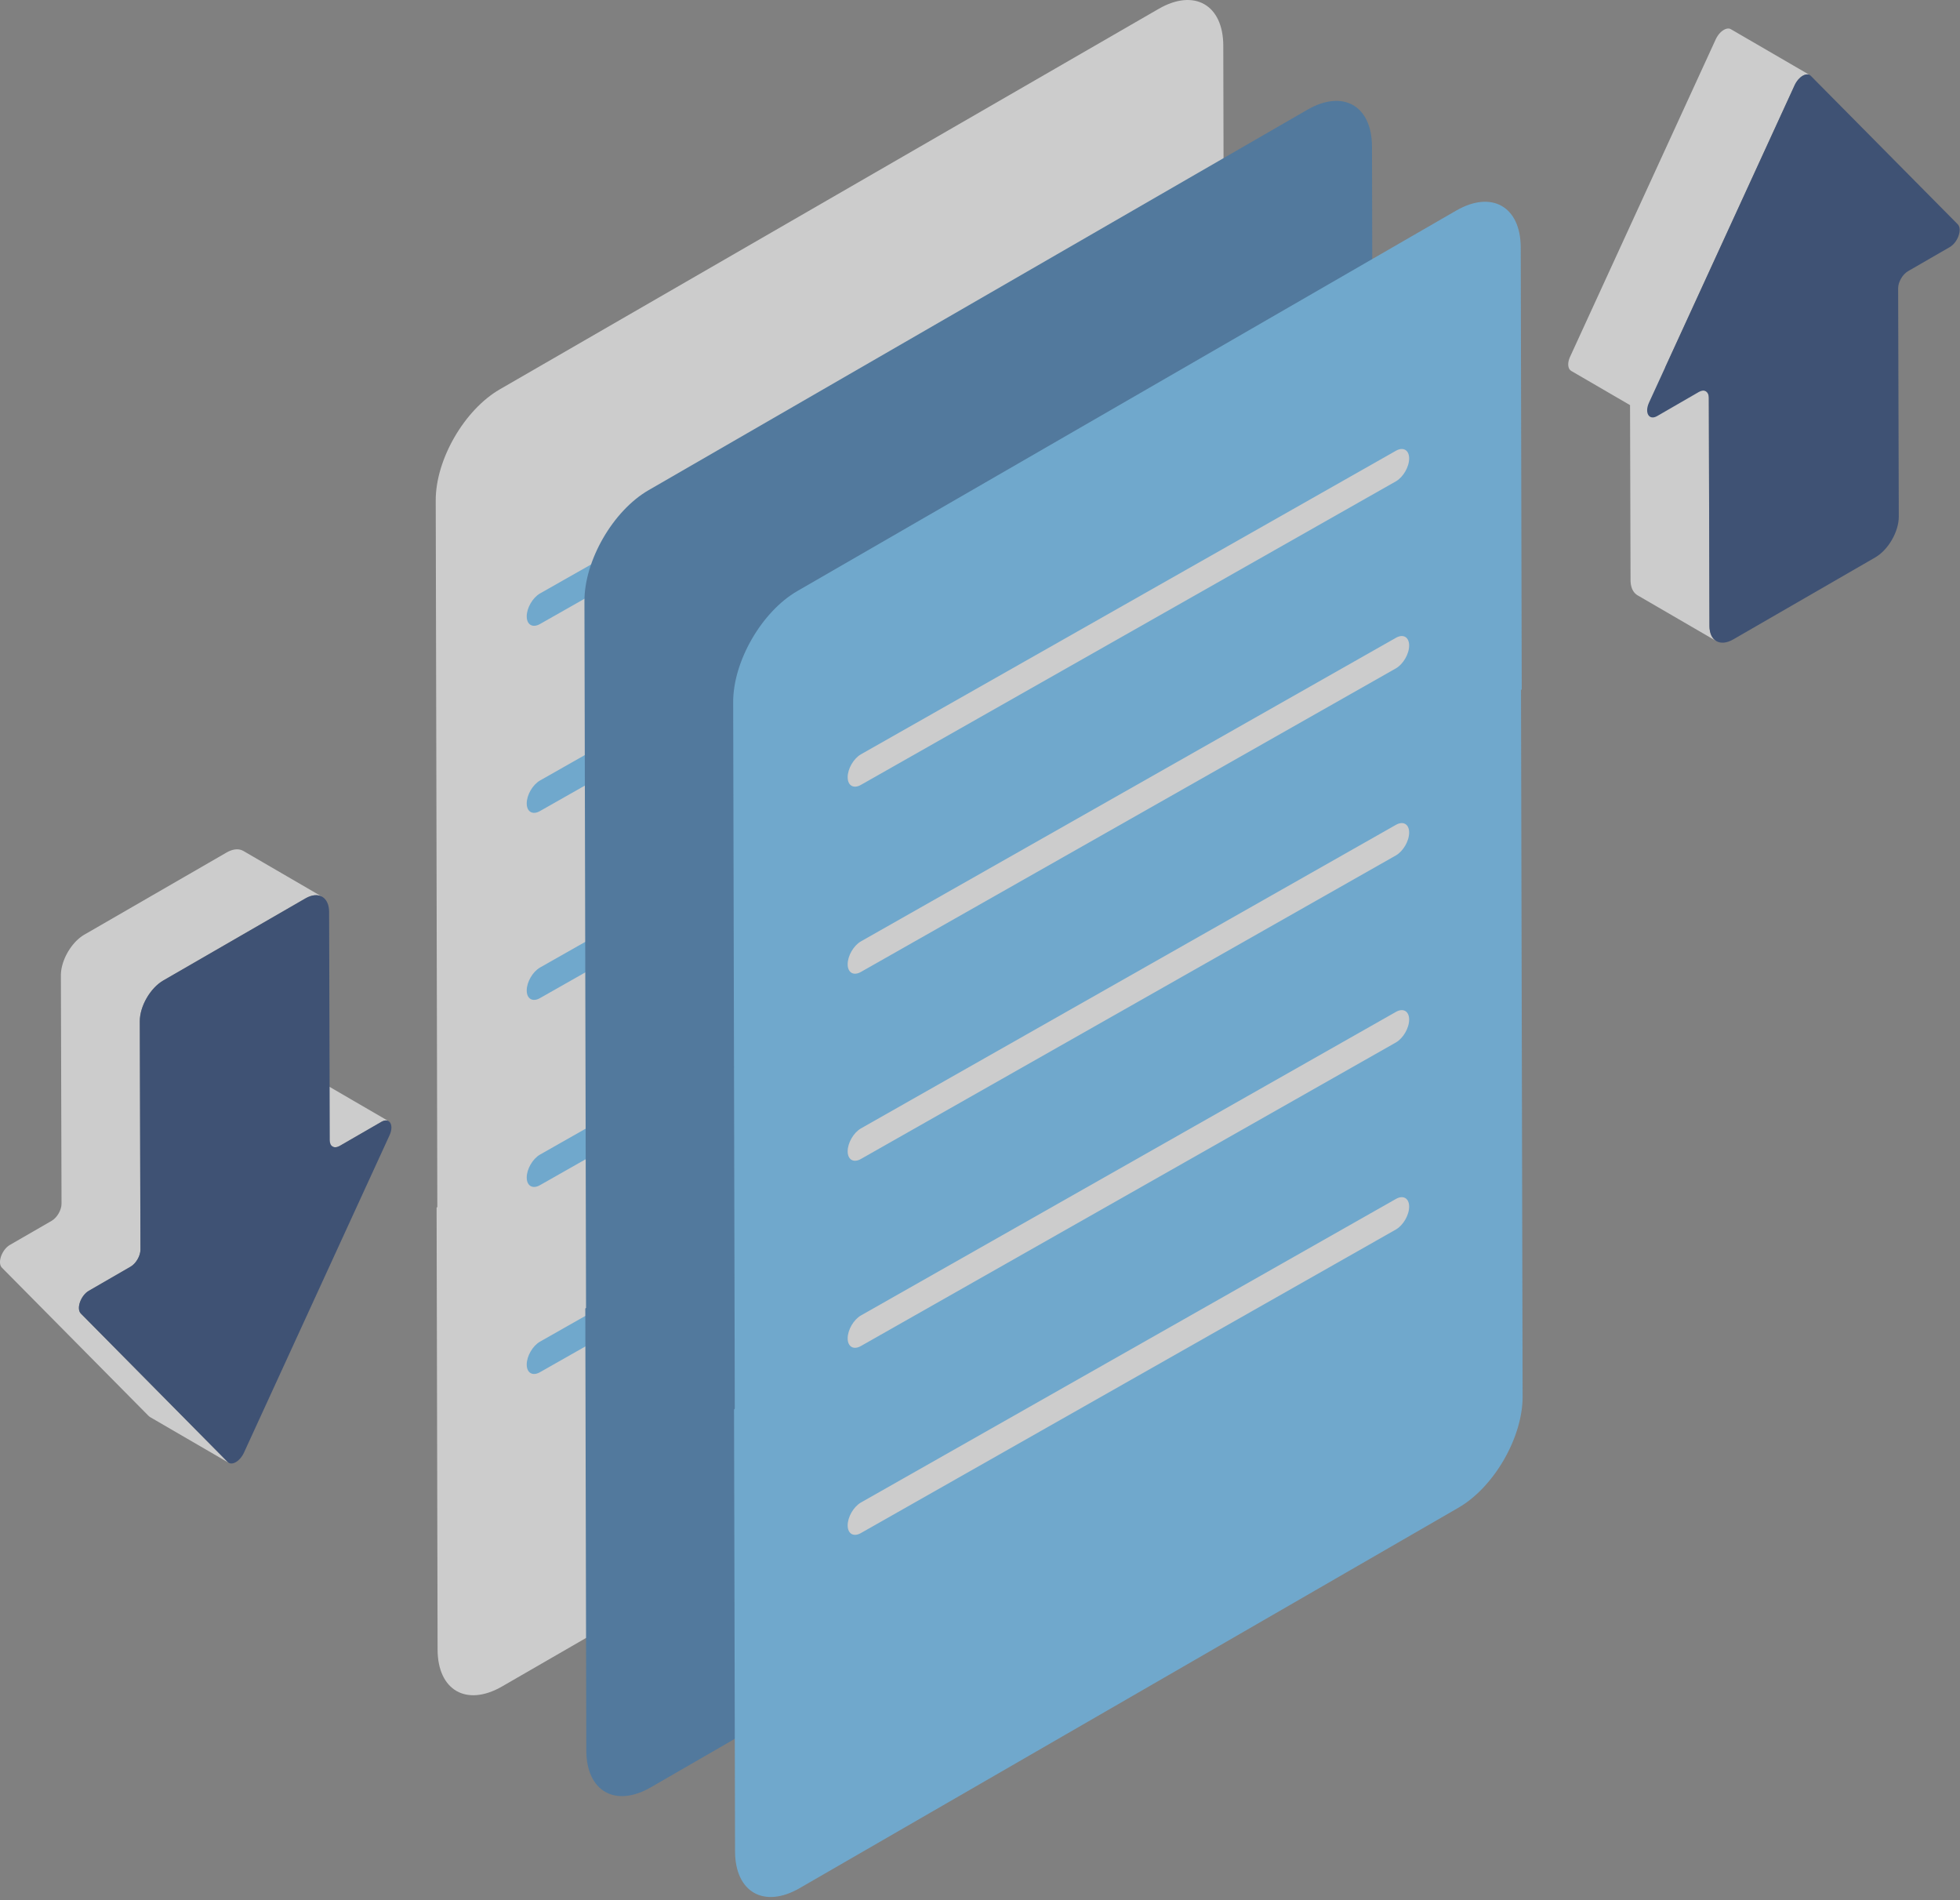 <svg width="130" height="126" viewBox="0 0 130 126" fill="none" xmlns="http://www.w3.org/2000/svg">
<rect x="0" y="0" width="130" height="126" fill="#808080" stroke="none"/>
<g id="Layer_1" opacity="0.6" clip-path="url(#clip0_119_192)">
<path id="Vector" d="M81.154 32.38C81.17 32.364 81.187 32.348 81.203 32.332L81.136 3.025C81.129 0.317 79.212 -0.775 76.855 0.585L33.156 25.815C30.799 27.176 28.893 30.475 28.9 33.184L29.006 80.038C28.99 80.054 28.974 80.07 28.958 80.086L29.024 109.393C29.032 112.101 30.948 113.193 33.306 111.832L77.005 86.603C79.362 85.242 81.268 81.942 81.26 79.234L81.154 32.38Z" fill="white"/>
<path id="Vector_2" d="M35.813 39.356L71.294 19.228C71.78 18.947 72.175 19.173 72.177 19.731C72.178 20.29 71.786 20.97 71.3 21.251L35.819 41.379C35.333 41.659 34.937 41.434 34.936 40.876C34.934 40.317 35.327 39.637 35.813 39.356Z" fill="#66C3FF"/>
<path id="Vector_3" d="M35.813 51.76L71.294 31.631C71.78 31.351 72.175 31.576 72.177 32.135C72.178 32.693 71.786 33.374 71.3 33.654L35.819 53.782C35.333 54.063 34.937 53.838 34.936 53.279C34.934 52.721 35.327 52.04 35.813 51.76Z" fill="#66C3FF"/>
<path id="Vector_4" d="M35.813 64.163L71.294 44.035C71.78 43.755 72.175 43.98 72.177 44.538C72.178 45.097 71.786 45.777 71.3 46.058L35.819 66.186C35.333 66.467 34.937 66.241 34.936 65.683C34.934 65.124 35.327 64.444 35.813 64.163Z" fill="#66C3FF"/>
<path id="Vector_5" d="M35.813 76.567L71.294 56.439C71.78 56.158 72.175 56.384 72.177 56.942C72.178 57.5 71.786 58.181 71.3 58.461L35.819 78.59C35.333 78.87 34.937 78.645 34.936 78.087C34.934 77.528 35.327 76.848 35.813 76.567Z" fill="#66C3FF"/>
<path id="Vector_6" d="M35.813 88.971L71.294 68.843C71.78 68.562 72.175 68.787 72.177 69.346C72.178 69.904 71.786 70.585 71.3 70.865L35.819 90.993C35.333 91.274 34.937 91.049 34.936 90.49C34.934 89.932 35.327 89.251 35.813 88.971Z" fill="#66C3FF"/>
<path id="Vector_7" d="M91.017 39.07C91.034 39.054 91.05 39.038 91.066 39.022L90.999 9.715C90.992 7.007 89.075 5.914 86.718 7.275L43.019 32.505C40.662 33.866 38.756 37.165 38.764 39.873L38.87 86.728C38.853 86.744 38.837 86.76 38.821 86.776L38.888 116.082C38.895 118.791 40.812 119.883 43.169 118.522L86.868 93.293C89.225 91.932 91.131 88.632 91.123 85.924L91.017 39.07Z" fill="#3375B0"/>
<path id="Vector_8" d="M100.883 45.76C100.899 45.744 100.915 45.728 100.931 45.712L100.865 16.405C100.857 13.697 98.94 12.604 96.584 13.965L52.884 39.195C50.527 40.556 48.621 43.855 48.629 46.563L48.735 93.418C48.718 93.434 48.702 93.45 48.686 93.466L48.753 122.772C48.76 125.481 50.677 126.573 53.034 125.212L96.733 99.982C99.09 98.622 100.996 95.322 100.989 92.614L100.883 45.76Z" fill="#66C3FF"/>
<path id="Vector_9" d="M57.1 50.023L92.581 29.895C93.067 29.614 93.462 29.84 93.464 30.398C93.466 30.957 93.073 31.637 92.587 31.918L57.106 52.046C56.62 52.327 56.224 52.101 56.223 51.543C56.221 50.984 56.614 50.304 57.1 50.023Z" fill="white"/>
<path id="Vector_10" d="M57.1 62.427L92.581 42.299C93.067 42.018 93.462 42.243 93.464 42.802C93.466 43.36 93.073 44.041 92.587 44.321L57.106 64.45C56.62 64.73 56.224 64.505 56.223 63.946C56.221 63.388 56.614 62.708 57.1 62.427Z" fill="white"/>
<path id="Vector_11" d="M57.1 74.831L92.581 54.702C93.067 54.422 93.462 54.647 93.464 55.206C93.466 55.764 93.073 56.444 92.587 56.725L57.106 76.853C56.62 77.134 56.224 76.908 56.223 76.35C56.221 75.792 56.614 75.111 57.1 74.831Z" fill="white"/>
<path id="Vector_12" d="M57.1 87.234L92.581 67.106C93.067 66.825 93.462 67.051 93.464 67.609C93.466 68.168 93.073 68.848 92.587 69.129L57.106 89.257C56.62 89.537 56.224 89.312 56.223 88.754C56.221 88.195 56.614 87.515 57.1 87.234Z" fill="white"/>
<path id="Vector_13" d="M57.1 99.638L92.581 79.51C93.067 79.229 93.462 79.454 93.464 80.013C93.466 80.571 93.073 81.252 92.587 81.532L57.106 101.66C56.62 101.941 56.224 101.716 56.223 101.157C56.221 100.599 56.614 99.918 57.1 99.638Z" fill="white"/>
<path id="Vector_14" d="M16.929 73.03C16.964 73.037 17.001 73.039 17.04 73.036C17.041 73.035 17.042 73.035 17.043 73.035C17.082 73.032 17.122 73.023 17.165 73.009C17.165 73.009 17.166 73.008 17.167 73.008C17.21 72.993 17.254 72.973 17.3 72.947L20.064 71.351C20.072 71.346 20.079 71.342 20.086 71.338C20.096 71.333 20.105 71.328 20.114 71.324C20.124 71.319 20.133 71.315 20.142 71.311C20.151 71.307 20.16 71.303 20.169 71.299C20.178 71.296 20.187 71.292 20.196 71.289C20.198 71.289 20.199 71.288 20.201 71.288C20.201 71.287 20.201 71.287 20.202 71.287C20.209 71.285 20.216 71.282 20.223 71.28C20.232 71.278 20.241 71.275 20.25 71.273C20.259 71.271 20.268 71.269 20.277 71.267C20.287 71.265 20.296 71.263 20.305 71.262C20.312 71.261 20.318 71.261 20.324 71.26C20.325 71.26 20.326 71.26 20.327 71.26C20.33 71.26 20.332 71.26 20.334 71.259C20.345 71.259 20.355 71.258 20.364 71.258C20.376 71.258 20.387 71.259 20.398 71.26C20.411 71.261 20.423 71.263 20.435 71.266C20.436 71.266 20.436 71.266 20.436 71.266C20.437 71.266 20.437 71.266 20.438 71.266C20.452 71.269 20.465 71.273 20.478 71.277C20.497 71.284 20.515 71.292 20.532 71.302L25.766 74.344C25.737 74.327 25.705 74.315 25.671 74.308C25.671 74.308 25.67 74.307 25.67 74.307C25.636 74.3 25.599 74.298 25.561 74.301C25.56 74.302 25.559 74.302 25.558 74.302C25.519 74.305 25.478 74.314 25.436 74.329C25.435 74.329 25.434 74.329 25.434 74.329C25.39 74.344 25.345 74.365 25.298 74.392L22.533 75.988C22.526 75.992 22.519 75.996 22.512 76C22.503 76.005 22.494 76.01 22.485 76.014C22.476 76.018 22.467 76.023 22.458 76.027C22.45 76.031 22.441 76.034 22.432 76.038C22.423 76.041 22.414 76.045 22.405 76.048C22.404 76.048 22.402 76.049 22.4 76.049C22.399 76.05 22.399 76.05 22.398 76.05C22.392 76.052 22.385 76.055 22.379 76.056C22.37 76.059 22.361 76.062 22.352 76.064C22.343 76.066 22.334 76.068 22.325 76.07C22.315 76.072 22.305 76.073 22.296 76.075C22.289 76.076 22.283 76.076 22.276 76.077C22.275 76.077 22.274 76.077 22.273 76.077C22.271 76.077 22.269 76.078 22.267 76.078C22.256 76.078 22.246 76.079 22.235 76.079C22.224 76.079 22.212 76.078 22.201 76.077C22.188 76.076 22.176 76.074 22.163 76.072C22.163 76.071 22.164 76.072 22.163 76.072C22.163 76.071 22.161 76.071 22.161 76.071C22.146 76.068 22.131 76.064 22.117 76.059C22.098 76.052 22.081 76.044 22.064 76.034L16.83 72.993C16.86 73.01 16.892 73.022 16.927 73.029C16.928 73.03 16.928 73.03 16.929 73.03Z" fill="white"/>
<path id="Vector_15" d="M1.77387e-05 83.698C-5.22613e-05 83.688 8.77386e-05 83.677 0 83.667C0.001 83.656 0.001 83.646 0.002 83.635C0.003 83.625 0.003 83.615 0.004 83.604C0.005 83.593 0.007 83.582 0.008 83.572C0.009 83.561 0.011 83.549 0.013 83.538C0.013 83.535 0.014 83.532 0.014 83.529C0.014 83.528 0.015 83.527 0.015 83.527C0.016 83.519 0.017 83.512 0.019 83.504C0.021 83.493 0.023 83.481 0.026 83.47C0.028 83.458 0.031 83.446 0.034 83.434C0.037 83.422 0.04 83.41 0.043 83.398C0.047 83.386 0.05 83.375 0.054 83.363C0.057 83.351 0.061 83.339 0.065 83.327C0.067 83.321 0.07 83.314 0.072 83.307C0.072 83.306 0.073 83.306 0.073 83.305C0.074 83.301 0.076 83.297 0.077 83.293C0.081 83.282 0.085 83.271 0.089 83.26C0.094 83.249 0.098 83.238 0.103 83.227C0.107 83.216 0.112 83.205 0.117 83.194C0.121 83.183 0.126 83.172 0.132 83.162C0.137 83.151 0.142 83.14 0.147 83.129C0.155 83.114 0.162 83.099 0.17 83.085C0.17 83.085 0.171 83.084 0.171 83.084C0.183 83.061 0.196 83.038 0.21 83.015C0.223 82.993 0.237 82.971 0.252 82.949C0.264 82.932 0.276 82.914 0.288 82.897C0.293 82.891 0.298 82.885 0.302 82.879C0.303 82.877 0.304 82.876 0.305 82.875C0.31 82.869 0.314 82.864 0.318 82.858C0.326 82.848 0.335 82.838 0.343 82.827C0.351 82.817 0.36 82.807 0.368 82.798C0.377 82.788 0.385 82.779 0.394 82.769C0.402 82.76 0.411 82.751 0.42 82.742C0.429 82.733 0.438 82.724 0.447 82.715C0.454 82.709 0.461 82.703 0.467 82.697C0.468 82.696 0.468 82.695 0.469 82.695C0.471 82.693 0.474 82.691 0.476 82.688C0.486 82.68 0.495 82.671 0.505 82.663C0.515 82.655 0.524 82.647 0.534 82.639C0.544 82.631 0.554 82.624 0.564 82.617C0.574 82.609 0.583 82.602 0.593 82.596C0.603 82.589 0.613 82.583 0.622 82.576C0.632 82.57 0.642 82.564 0.652 82.558C0.654 82.557 0.656 82.556 0.659 82.554L3.424 80.958C3.468 80.932 3.512 80.901 3.555 80.867C3.556 80.866 3.557 80.865 3.558 80.864C3.6 80.83 3.64 80.792 3.679 80.751C3.68 80.751 3.68 80.75 3.681 80.749C3.72 80.707 3.757 80.663 3.792 80.616C3.826 80.569 3.858 80.52 3.888 80.469C3.889 80.467 3.89 80.464 3.892 80.462C3.92 80.412 3.946 80.361 3.969 80.309C3.97 80.308 3.97 80.307 3.97 80.306C3.993 80.253 4.013 80.199 4.03 80.145C4.03 80.144 4.03 80.143 4.03 80.143C4.047 80.088 4.06 80.034 4.068 79.98C4.077 79.925 4.081 79.871 4.081 79.819L4.038 64.683C4.038 64.659 4.039 64.636 4.039 64.612C4.04 64.587 4.041 64.562 4.043 64.536C4.045 64.511 4.047 64.485 4.049 64.46C4.051 64.434 4.054 64.409 4.058 64.383C4.061 64.357 4.065 64.33 4.069 64.304C4.069 64.303 4.069 64.302 4.069 64.302C4.069 64.301 4.069 64.301 4.069 64.301C4.073 64.275 4.078 64.25 4.082 64.225C4.088 64.197 4.093 64.17 4.099 64.143C4.105 64.115 4.111 64.088 4.118 64.061C4.125 64.033 4.132 64.005 4.14 63.977C4.146 63.956 4.152 63.935 4.159 63.913C4.159 63.911 4.16 63.91 4.16 63.908C4.162 63.903 4.163 63.899 4.164 63.894C4.173 63.867 4.181 63.84 4.19 63.813C4.199 63.787 4.209 63.76 4.218 63.733C4.228 63.708 4.237 63.682 4.247 63.657C4.257 63.631 4.267 63.606 4.278 63.58C4.286 63.561 4.294 63.542 4.302 63.523C4.303 63.522 4.303 63.52 4.304 63.519C4.306 63.514 4.308 63.51 4.31 63.505C4.321 63.48 4.333 63.455 4.344 63.43C4.357 63.402 4.371 63.375 4.384 63.347C4.4 63.316 4.416 63.285 4.433 63.254C4.45 63.22 4.469 63.187 4.488 63.154C4.492 63.149 4.495 63.143 4.498 63.137C4.502 63.13 4.506 63.123 4.51 63.115C4.547 63.052 4.586 62.99 4.627 62.929C4.658 62.882 4.691 62.836 4.724 62.791C4.725 62.79 4.725 62.79 4.725 62.789C4.726 62.789 4.726 62.789 4.726 62.788C4.749 62.758 4.772 62.727 4.795 62.697C4.815 62.672 4.835 62.647 4.856 62.623C4.876 62.599 4.896 62.575 4.916 62.552C4.936 62.529 4.956 62.507 4.977 62.485C4.981 62.48 4.985 62.477 4.988 62.472C4.99 62.471 4.992 62.469 4.993 62.467C5.009 62.451 5.025 62.434 5.041 62.417C5.063 62.395 5.085 62.374 5.107 62.352C5.13 62.331 5.152 62.309 5.176 62.288C5.199 62.268 5.222 62.247 5.245 62.228C5.257 62.218 5.269 62.209 5.28 62.199C5.283 62.197 5.285 62.195 5.288 62.193C5.297 62.185 5.306 62.178 5.315 62.171C5.338 62.153 5.361 62.135 5.384 62.118C5.406 62.102 5.429 62.086 5.452 62.07C5.474 62.055 5.496 62.04 5.518 62.026C5.54 62.012 5.562 61.999 5.584 61.986C5.589 61.983 5.595 61.98 5.6 61.977L15.023 56.536C15.039 56.527 15.056 56.517 15.072 56.508C15.094 56.497 15.115 56.486 15.136 56.475C15.15 56.468 15.164 56.462 15.178 56.456C15.181 56.454 15.184 56.453 15.188 56.451C15.192 56.449 15.196 56.447 15.2 56.445C15.221 56.436 15.242 56.427 15.262 56.419C15.284 56.41 15.305 56.402 15.326 56.395C15.329 56.394 15.333 56.393 15.336 56.391C15.34 56.39 15.343 56.389 15.346 56.388C15.36 56.384 15.374 56.379 15.388 56.374C15.41 56.368 15.432 56.362 15.453 56.357C15.463 56.354 15.474 56.352 15.484 56.35C15.488 56.349 15.493 56.348 15.497 56.347C15.504 56.345 15.511 56.344 15.517 56.342C15.54 56.338 15.563 56.334 15.586 56.331C15.6 56.329 15.613 56.328 15.627 56.327C15.632 56.326 15.637 56.326 15.642 56.325C15.646 56.325 15.651 56.324 15.655 56.324C15.68 56.322 15.705 56.322 15.729 56.322C15.74 56.322 15.75 56.323 15.761 56.323C15.769 56.323 15.777 56.324 15.785 56.324C15.793 56.325 15.802 56.325 15.81 56.325C15.841 56.328 15.871 56.333 15.9 56.339C15.901 56.339 15.901 56.339 15.902 56.339C15.909 56.34 15.915 56.343 15.922 56.344C15.952 56.351 15.982 56.359 16.01 56.369C16.012 56.37 16.014 56.371 16.017 56.372C16.058 56.387 16.099 56.405 16.137 56.427L21.37 59.469C21.332 59.447 21.292 59.428 21.25 59.413C21.22 59.402 21.188 59.393 21.156 59.386C21.149 59.384 21.142 59.382 21.135 59.38C21.098 59.373 21.058 59.368 21.018 59.365C21.01 59.365 21.002 59.365 20.994 59.364C20.955 59.363 20.916 59.363 20.875 59.367C20.87 59.367 20.865 59.368 20.861 59.368C20.818 59.372 20.775 59.379 20.731 59.388C20.726 59.389 20.722 59.39 20.718 59.391C20.672 59.401 20.626 59.414 20.579 59.43C20.576 59.431 20.573 59.432 20.57 59.433C20.521 59.45 20.471 59.469 20.421 59.492C20.418 59.494 20.415 59.495 20.412 59.497C20.36 59.521 20.309 59.547 20.256 59.578L10.833 65.018C10.726 65.08 10.622 65.152 10.521 65.234C10.519 65.236 10.516 65.238 10.514 65.24C10.414 65.322 10.318 65.411 10.227 65.509C10.225 65.51 10.224 65.512 10.222 65.514C10.129 65.613 10.041 65.719 9.959 65.831C9.958 65.831 9.958 65.832 9.958 65.832C9.876 65.943 9.801 66.059 9.732 66.178C9.728 66.184 9.725 66.19 9.722 66.196C9.654 66.314 9.592 66.436 9.538 66.56C9.537 66.561 9.536 66.563 9.536 66.565C9.48 66.692 9.433 66.82 9.394 66.949C9.393 66.951 9.393 66.953 9.392 66.955C9.354 67.084 9.323 67.214 9.303 67.342C9.303 67.342 9.303 67.343 9.303 67.343C9.282 67.472 9.272 67.6 9.272 67.724L9.315 82.86C9.315 82.87 9.315 82.88 9.314 82.89C9.314 82.9 9.314 82.911 9.313 82.922C9.312 82.932 9.311 82.943 9.31 82.954C9.309 82.964 9.308 82.975 9.307 82.986C9.305 82.997 9.304 83.008 9.302 83.019C9.302 83.019 9.302 83.02 9.302 83.02C9.3 83.031 9.298 83.042 9.296 83.052C9.294 83.064 9.292 83.075 9.289 83.087C9.287 83.098 9.284 83.11 9.281 83.121C9.278 83.133 9.275 83.145 9.272 83.156C9.27 83.166 9.267 83.175 9.264 83.184C9.264 83.185 9.264 83.185 9.263 83.186C9.263 83.188 9.262 83.189 9.262 83.191C9.258 83.203 9.255 83.214 9.251 83.225C9.247 83.237 9.243 83.248 9.239 83.259C9.235 83.27 9.231 83.281 9.227 83.291C9.223 83.302 9.219 83.313 9.214 83.323C9.211 83.332 9.207 83.34 9.204 83.348C9.203 83.349 9.203 83.349 9.203 83.35C9.202 83.352 9.201 83.353 9.201 83.355C9.196 83.366 9.191 83.376 9.186 83.387C9.181 83.399 9.175 83.41 9.169 83.422C9.163 83.435 9.156 83.448 9.149 83.461C9.141 83.475 9.133 83.489 9.125 83.503C9.124 83.506 9.123 83.508 9.121 83.511C9.119 83.513 9.118 83.516 9.116 83.519C9.101 83.546 9.084 83.572 9.067 83.597C9.054 83.618 9.04 83.638 9.025 83.657C9.016 83.67 9.006 83.683 8.996 83.696C8.987 83.707 8.979 83.717 8.97 83.727C8.962 83.737 8.954 83.747 8.945 83.757C8.936 83.767 8.928 83.776 8.919 83.785C8.918 83.787 8.916 83.789 8.914 83.79C8.914 83.791 8.913 83.792 8.912 83.793C8.906 83.8 8.899 83.807 8.892 83.814C8.883 83.823 8.874 83.832 8.864 83.841C8.855 83.85 8.845 83.859 8.835 83.868C8.826 83.877 8.816 83.885 8.806 83.894C8.801 83.898 8.796 83.902 8.791 83.906C8.79 83.907 8.789 83.908 8.788 83.908C8.784 83.912 8.781 83.915 8.777 83.918C8.767 83.925 8.758 83.933 8.748 83.94C8.738 83.947 8.729 83.954 8.719 83.96C8.71 83.967 8.701 83.973 8.691 83.979C8.682 83.984 8.673 83.99 8.663 83.996C8.661 83.997 8.659 83.998 8.657 83.999L5.892 85.596C5.825 85.635 5.762 85.682 5.703 85.736C5.702 85.737 5.701 85.737 5.701 85.738C5.642 85.792 5.588 85.852 5.539 85.916C5.538 85.918 5.537 85.919 5.536 85.92C5.487 85.985 5.442 86.054 5.404 86.126C5.365 86.198 5.333 86.272 5.306 86.346C5.306 86.347 5.306 86.348 5.306 86.349C5.28 86.422 5.26 86.496 5.248 86.568C5.248 86.569 5.248 86.57 5.248 86.57C5.236 86.642 5.231 86.712 5.235 86.777C5.235 86.778 5.235 86.779 5.235 86.779C5.242 86.911 5.282 87.026 5.361 87.105L15.106 96.954C15.127 96.974 15.149 96.992 15.173 97.005L9.94 93.964C9.916 93.95 9.894 93.933 9.873 93.912L0.127 84.064C0.109 84.045 0.093 84.025 0.078 84.002C0.069 83.988 0.06 83.972 0.053 83.956C0.047 83.945 0.042 83.932 0.037 83.92C0.033 83.908 0.029 83.896 0.025 83.883C0.022 83.873 0.019 83.863 0.017 83.852C0.014 83.841 0.012 83.831 0.01 83.82C0.009 83.81 0.007 83.799 0.006 83.789C0.005 83.779 0.003 83.769 0.003 83.759C0.002 83.752 0.002 83.745 0.001 83.738C0.001 83.737 0.001 83.737 0.001 83.736C0.001 83.733 0.001 83.731 0.001 83.728C0 83.718 5.77387e-05 83.708 1.77387e-05 83.698Z" fill="white"/>
<path id="Vector_16" d="M10.834 65.018C9.969 65.517 9.27 66.729 9.273 67.724L9.316 82.86C9.317 83.279 9.022 83.789 8.658 83.999L5.893 85.596C5.354 85.907 5.045 86.786 5.362 87.105L15.107 96.954C15.24 97.087 15.442 97.075 15.644 96.958C15.846 96.841 16.047 96.62 16.179 96.335L25.837 75.284C26.15 74.601 25.837 74.081 25.299 74.392L22.534 75.988C22.169 76.199 21.873 76.029 21.872 75.611L21.829 60.475C21.826 59.479 21.122 59.078 20.257 59.578L10.834 65.018Z" fill="#14336D"/>
<path id="Vector_17" d="M104.016 24.139C104.016 24.132 104.017 24.124 104.017 24.116C104.017 24.115 104.017 24.114 104.017 24.113C104.017 24.112 104.017 24.11 104.017 24.109C104.018 24.098 104.019 24.088 104.02 24.078C104.021 24.067 104.022 24.057 104.023 24.046C104.025 24.035 104.026 24.025 104.028 24.014C104.03 24.003 104.032 23.992 104.034 23.981C104.034 23.978 104.035 23.975 104.035 23.973C104.036 23.972 104.036 23.971 104.036 23.97C104.037 23.962 104.039 23.955 104.04 23.948C104.043 23.936 104.046 23.925 104.048 23.913C104.051 23.902 104.054 23.891 104.057 23.879C104.061 23.867 104.064 23.856 104.068 23.844C104.07 23.836 104.073 23.828 104.076 23.819C104.076 23.818 104.076 23.817 104.076 23.816C104.077 23.814 104.078 23.813 104.078 23.811C104.082 23.799 104.086 23.788 104.09 23.776C104.094 23.765 104.099 23.754 104.103 23.743C104.107 23.732 104.112 23.721 104.116 23.71C104.121 23.699 104.125 23.688 104.13 23.677C104.134 23.669 104.137 23.662 104.14 23.655L113.8 2.605C113.802 2.602 113.803 2.598 113.805 2.595C113.81 2.583 113.816 2.572 113.822 2.56C113.828 2.547 113.835 2.534 113.841 2.522C113.852 2.502 113.863 2.482 113.874 2.463C113.884 2.446 113.894 2.431 113.905 2.415C113.908 2.409 113.912 2.403 113.916 2.397C113.92 2.39 113.924 2.383 113.929 2.376C113.941 2.358 113.954 2.34 113.967 2.323C113.976 2.311 113.985 2.299 113.994 2.287C114.002 2.276 114.011 2.266 114.019 2.256C114.026 2.248 114.033 2.24 114.04 2.232C114.04 2.231 114.041 2.231 114.041 2.23C114.042 2.229 114.043 2.228 114.044 2.227C114.053 2.217 114.061 2.208 114.07 2.198C114.079 2.189 114.087 2.179 114.096 2.17C114.106 2.161 114.115 2.152 114.125 2.142C114.134 2.133 114.144 2.124 114.154 2.115C114.164 2.106 114.174 2.098 114.184 2.089C114.193 2.081 114.203 2.073 114.213 2.065C114.223 2.057 114.233 2.05 114.243 2.043C114.252 2.036 114.262 2.029 114.272 2.022C114.281 2.016 114.29 2.01 114.3 2.004C114.309 1.998 114.318 1.992 114.327 1.987C114.33 1.985 114.332 1.984 114.334 1.983C114.341 1.979 114.348 1.975 114.355 1.971C114.364 1.966 114.373 1.962 114.382 1.957C114.391 1.953 114.4 1.948 114.409 1.944C114.418 1.94 114.426 1.937 114.435 1.933C114.444 1.93 114.452 1.927 114.46 1.924C114.461 1.924 114.462 1.923 114.462 1.923C114.471 1.92 114.48 1.917 114.489 1.914C114.498 1.912 114.507 1.909 114.516 1.907C114.526 1.904 114.535 1.902 114.544 1.901C114.553 1.899 114.563 1.897 114.572 1.896C114.575 1.895 114.579 1.895 114.582 1.895C114.583 1.895 114.584 1.895 114.585 1.895C114.591 1.894 114.596 1.893 114.602 1.893C114.612 1.892 114.623 1.892 114.633 1.892C114.644 1.892 114.655 1.892 114.666 1.893C114.677 1.894 114.687 1.896 114.697 1.898C114.698 1.898 114.699 1.898 114.7 1.898C114.701 1.898 114.702 1.898 114.703 1.899C114.719 1.902 114.734 1.906 114.749 1.911C114.767 1.918 114.785 1.926 114.802 1.936L120.036 4.977C120.004 4.959 119.969 4.946 119.933 4.939C119.932 4.939 119.931 4.939 119.93 4.939C119.895 4.933 119.857 4.932 119.819 4.936C119.818 4.936 119.816 4.936 119.815 4.936C119.776 4.941 119.735 4.95 119.694 4.965C119.652 4.98 119.61 5 119.567 5.024C119.467 5.082 119.366 5.166 119.275 5.272C119.274 5.272 119.274 5.272 119.273 5.273C119.23 5.323 119.188 5.379 119.149 5.438C119.145 5.444 119.142 5.45 119.138 5.456C119.1 5.516 119.064 5.579 119.033 5.647L110.439 24.375L113.146 25.948C113.186 25.971 113.219 26.006 113.247 26.047C113.251 26.052 113.257 26.054 113.26 26.059C113.269 26.073 113.278 26.088 113.285 26.105C113.286 26.105 113.286 26.106 113.286 26.107C113.287 26.108 113.287 26.108 113.287 26.109C113.292 26.12 113.297 26.131 113.301 26.142C113.305 26.153 113.309 26.165 113.313 26.177C113.316 26.188 113.319 26.199 113.321 26.211C113.323 26.215 113.323 26.221 113.324 26.226C113.325 26.227 113.325 26.228 113.325 26.229C113.326 26.234 113.327 26.238 113.328 26.243C113.33 26.253 113.331 26.264 113.333 26.275C113.334 26.285 113.335 26.296 113.336 26.306C113.337 26.317 113.337 26.327 113.338 26.338C113.338 26.348 113.339 26.359 113.339 26.37C113.339 26.37 113.339 26.371 113.339 26.372L113.382 41.507C113.382 41.567 113.385 41.624 113.39 41.679C113.39 41.684 113.391 41.689 113.391 41.694C113.396 41.745 113.404 41.794 113.413 41.841C113.414 41.847 113.415 41.853 113.416 41.859C113.426 41.904 113.437 41.948 113.45 41.989C113.453 41.997 113.455 42.005 113.458 42.013C113.471 42.052 113.485 42.089 113.501 42.124C113.503 42.128 113.505 42.133 113.507 42.136C113.525 42.177 113.546 42.214 113.569 42.249C113.601 42.3 113.638 42.343 113.677 42.384C113.687 42.394 113.697 42.403 113.707 42.412C113.748 42.45 113.791 42.485 113.839 42.513L108.606 39.472C108.558 39.444 108.515 39.409 108.473 39.371C108.463 39.362 108.454 39.352 108.444 39.343C108.405 39.302 108.368 39.258 108.335 39.208C108.335 39.207 108.334 39.207 108.334 39.206C108.312 39.172 108.293 39.137 108.275 39.099C108.274 39.098 108.274 39.096 108.273 39.095C108.271 39.092 108.27 39.087 108.268 39.084C108.257 39.06 108.247 39.035 108.237 39.01C108.232 38.997 108.229 38.984 108.224 38.971C108.222 38.964 108.219 38.956 108.217 38.948C108.214 38.941 108.212 38.934 108.21 38.927C108.202 38.901 108.195 38.875 108.189 38.847C108.187 38.838 108.185 38.828 108.183 38.818C108.182 38.812 108.18 38.805 108.179 38.799C108.177 38.789 108.175 38.78 108.173 38.771C108.169 38.746 108.166 38.721 108.162 38.696C108.161 38.682 108.159 38.667 108.158 38.653C108.157 38.648 108.157 38.643 108.156 38.638C108.156 38.632 108.155 38.626 108.154 38.62C108.152 38.596 108.151 38.571 108.15 38.546C108.149 38.522 108.148 38.496 108.148 38.471C108.148 38.469 108.148 38.468 108.148 38.466L108.115 26.865L104.212 24.596C104.187 24.582 104.164 24.563 104.144 24.542C104.137 24.535 104.131 24.527 104.125 24.519C104.115 24.508 104.105 24.497 104.096 24.483C104.092 24.477 104.089 24.471 104.086 24.464C104.083 24.46 104.081 24.457 104.079 24.453C104.077 24.448 104.073 24.443 104.071 24.438C104.065 24.425 104.059 24.412 104.054 24.398C104.05 24.386 104.045 24.374 104.042 24.361C104.042 24.361 104.041 24.36 104.041 24.36C104.038 24.349 104.036 24.339 104.033 24.328C104.031 24.317 104.028 24.306 104.026 24.295C104.025 24.284 104.023 24.274 104.022 24.263C104.021 24.258 104.02 24.252 104.02 24.247C104.02 24.245 104.02 24.244 104.02 24.243C104.019 24.239 104.019 24.236 104.018 24.232C104.017 24.222 104.017 24.211 104.016 24.201C104.016 24.191 104.016 24.18 104.016 24.17C104.016 24.16 104.016 24.15 104.016 24.139Z" fill="white"/>
<path id="Vector_18" d="M119.568 5.024C119.367 5.14 119.166 5.361 119.034 5.647L109.374 26.697C109.061 27.38 109.376 27.901 109.915 27.59L112.678 25.994C113.043 25.783 113.338 25.953 113.34 26.372L113.382 41.507C113.385 42.503 114.091 42.903 114.956 42.404L124.377 36.965C125.244 36.464 125.943 35.253 125.94 34.257L125.897 19.121C125.896 18.703 126.191 18.192 126.555 17.982L129.32 16.386C129.859 16.075 130.168 15.194 129.851 14.874L120.104 5.029C119.971 4.896 119.77 4.908 119.568 5.024Z" fill="#14336D"/>
</g>
<defs>
<clipPath id="clip0_119_192">
<rect width="129.978" height="125.798" fill="white"/>
</clipPath>
</defs>
</svg>
